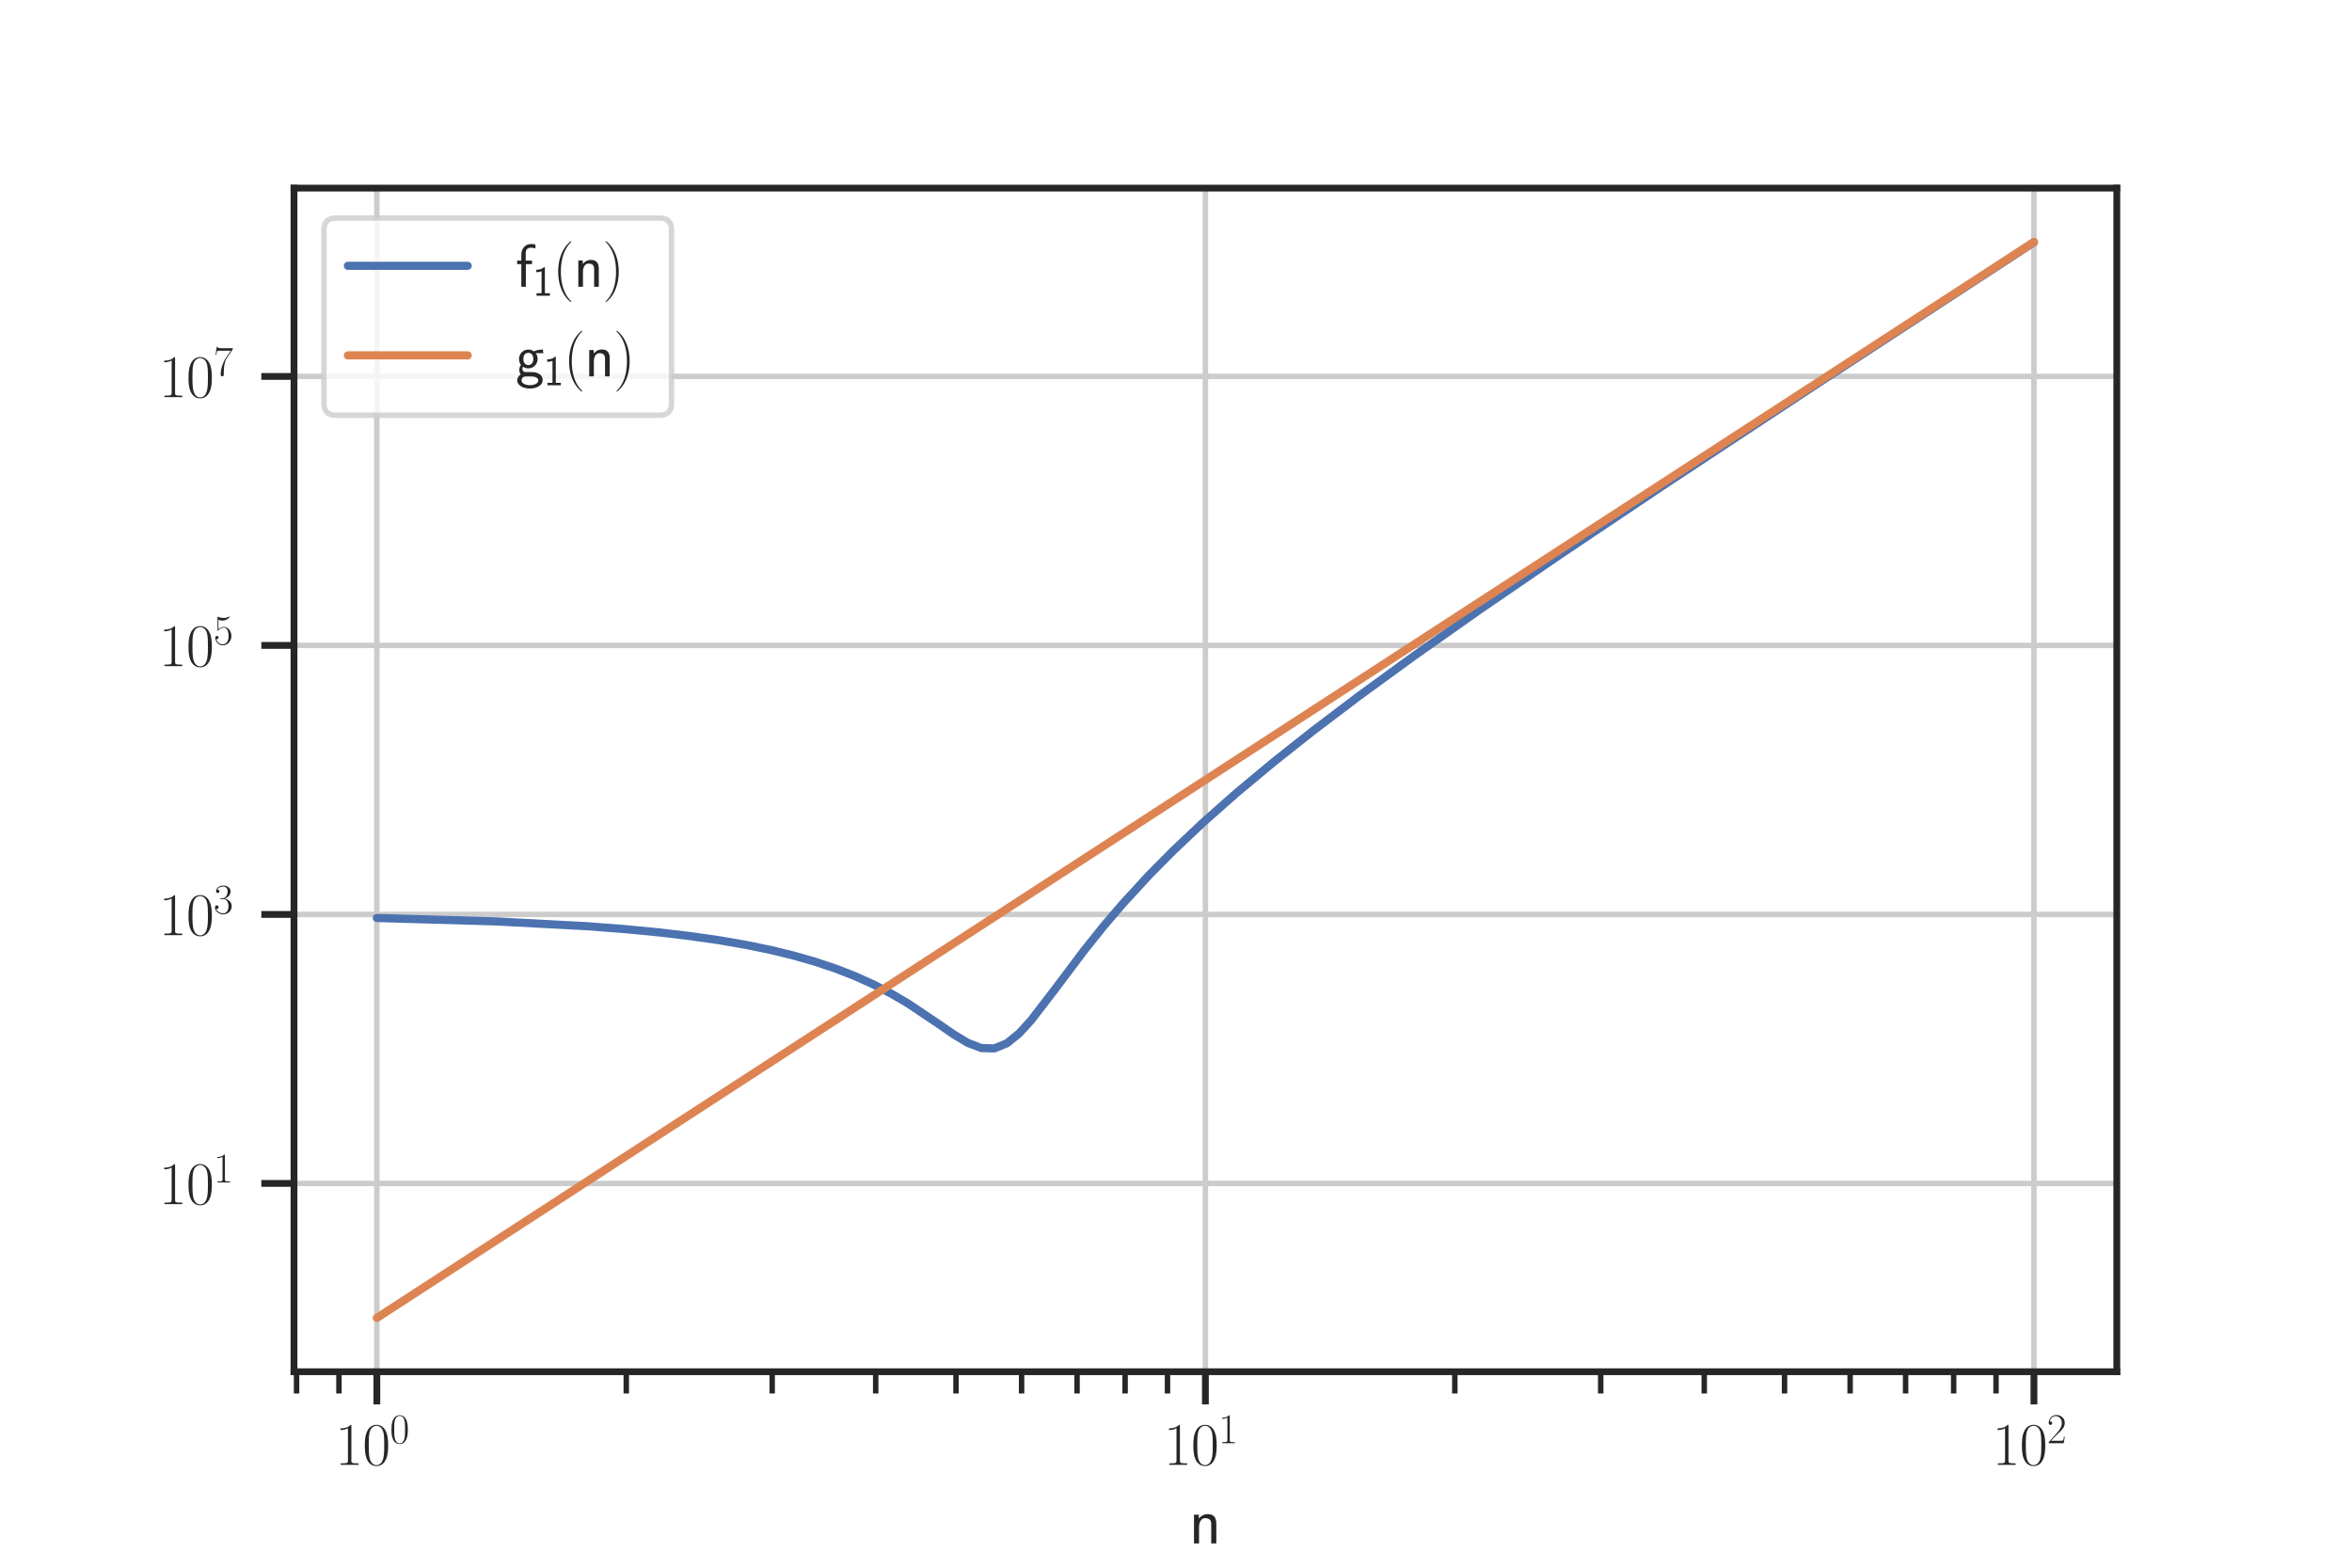 <?xml version="1.0" encoding="utf-8" standalone="no"?>
<!DOCTYPE svg PUBLIC "-//W3C//DTD SVG 1.1//EN"
  "http://www.w3.org/Graphics/SVG/1.1/DTD/svg11.dtd">
<svg height="288pt" version="1.1" viewBox="0 0 432 288" width="432pt" xmlns="http://www.w3.org/2000/svg" xmlns:xlink="http://www.w3.org/1999/xlink">
 <defs>
  <style type="text/css">*{stroke-linecap:butt;stroke-linejoin:round;}</style>
 </defs>
 <g id="figure_1">
  <g id="patch_1">
   <path d="M 0 288 
L 432 288 
L 432 0 
L 0 0 
z
" style="fill:#ffffff;"/>
  </g>
  <g id="axes_1">
   <g id="patch_2">
    <path d="M 54 252 
L 388.8 252 
L 388.8 34.56 
L 54 34.56 
z
" style="fill:#ffffff;"/>
   </g>
   <g id="matplotlib.axis_1">
    <g id="xtick_1">
     <g id="line2d_1">
      <path clip-path="url(#p5271f7866f)" d="M 69.218 252 
L 69.218 34.56 
" style="fill:none;stroke:#cccccc;stroke-linecap:round;"/>
     </g>
     <g id="line2d_2">
      <defs>
       <path d="M 0 0 
L 0 6 
" id="m7a57ac969f" style="stroke:#262626;stroke-width:1.25;"/>
      </defs>
      <g>
       <use style="fill:#262626;stroke:#262626;stroke-width:1.25;" x="69.218" xlink:href="#m7a57ac969f" y="252"/>
      </g>
     </g>
     <g id="text_1">
      <!-- $\mathdefault{10^{0}}$ -->
      <g style="fill:#262626;" transform="translate(61.555 269.11)scale(0.11 -0.11)">
       <defs>
        <path d="M 1702 4058 
C 1702 4192 1696 4192 1606 4192 
C 1357 3916 979 3827 621 3827 
C 602 3827 570 3827 563 3808 
C 557 3795 557 3782 557 3648 
C 755 3648 1088 3686 1344 3839 
L 1344 461 
C 1344 236 1331 160 781 160 
L 589 160 
L 589 0 
C 896 0 1216 0 1523 0 
C 1830 0 2150 0 2458 0 
L 2458 160 
L 2266 160 
C 1715 160 1702 230 1702 458 
L 1702 4058 
z
" id="CMR17-31" transform="scale(0.016)"/>
        <path d="M 2688 2025 
C 2688 2416 2682 3080 2413 3591 
C 2176 4039 1798 4198 1466 4198 
C 1158 4198 768 4058 525 3597 
C 269 3118 243 2524 243 2025 
C 243 1661 250 1106 448 619 
C 723 -39 1216 -128 1466 -128 
C 1760 -128 2208 -7 2470 600 
C 2662 1042 2688 1559 2688 2025 
z
M 1466 -26 
C 1056 -26 813 325 723 812 
C 653 1188 653 1738 653 2096 
C 653 2588 653 2997 736 3387 
C 858 3929 1216 4096 1466 4096 
C 1728 4096 2067 3923 2189 3400 
C 2272 3036 2278 2607 2278 2096 
C 2278 1680 2278 1169 2202 792 
C 2067 95 1690 -26 1466 -26 
z
" id="CMR17-30" transform="scale(0.016)"/>
       </defs>
       <use transform="scale(0.996)" xlink:href="#CMR17-31"/>
       <use transform="translate(45.69 0)scale(0.996)" xlink:href="#CMR17-30"/>
       <use transform="translate(91.381 36.154)scale(0.697)" xlink:href="#CMR17-30"/>
      </g>
     </g>
    </g>
    <g id="xtick_2">
     <g id="line2d_3">
      <path clip-path="url(#p5271f7866f)" d="M 221.4 252 
L 221.4 34.56 
" style="fill:none;stroke:#cccccc;stroke-linecap:round;"/>
     </g>
     <g id="line2d_4">
      <g>
       <use style="fill:#262626;stroke:#262626;stroke-width:1.25;" x="221.4" xlink:href="#m7a57ac969f" y="252"/>
      </g>
     </g>
     <g id="text_2">
      <!-- $\mathdefault{10^{1}}$ -->
      <g style="fill:#262626;" transform="translate(213.736 269.11)scale(0.11 -0.11)">
       <use transform="scale(0.996)" xlink:href="#CMR17-31"/>
       <use transform="translate(45.69 0)scale(0.996)" xlink:href="#CMR17-30"/>
       <use transform="translate(91.381 36.154)scale(0.697)" xlink:href="#CMR17-31"/>
      </g>
     </g>
    </g>
    <g id="xtick_3">
     <g id="line2d_5">
      <path clip-path="url(#p5271f7866f)" d="M 373.582 252 
L 373.582 34.56 
" style="fill:none;stroke:#cccccc;stroke-linecap:round;"/>
     </g>
     <g id="line2d_6">
      <g>
       <use style="fill:#262626;stroke:#262626;stroke-width:1.25;" x="373.582" xlink:href="#m7a57ac969f" y="252"/>
      </g>
     </g>
     <g id="text_3">
      <!-- $\mathdefault{10^{2}}$ -->
      <g style="fill:#262626;" transform="translate(365.918 269.11)scale(0.11 -0.11)">
       <defs>
        <path d="M 2669 989 
L 2554 989 
C 2490 536 2438 459 2413 420 
C 2381 369 1920 369 1830 369 
L 602 369 
C 832 619 1280 1072 1824 1597 
C 2214 1967 2669 2402 2669 3035 
C 2669 3790 2067 4224 1395 4224 
C 691 4224 262 3604 262 3030 
C 262 2780 448 2748 525 2748 
C 589 2748 781 2787 781 3010 
C 781 3207 614 3264 525 3264 
C 486 3264 448 3258 422 3245 
C 544 3790 915 4058 1306 4058 
C 1862 4058 2227 3617 2227 3035 
C 2227 2479 1901 2000 1536 1584 
L 262 146 
L 262 0 
L 2515 0 
L 2669 989 
z
" id="CMR17-32" transform="scale(0.016)"/>
       </defs>
       <use transform="scale(0.996)" xlink:href="#CMR17-31"/>
       <use transform="translate(45.69 0)scale(0.996)" xlink:href="#CMR17-30"/>
       <use transform="translate(91.381 36.154)scale(0.697)" xlink:href="#CMR17-32"/>
      </g>
     </g>
    </g>
    <g id="xtick_4">
     <g id="line2d_7">
      <defs>
       <path d="M 0 0 
L 0 4 
" id="mf00966f000" style="stroke:#262626;"/>
      </defs>
      <g>
       <use style="fill:#262626;stroke:#262626;" x="54.47" xlink:href="#mf00966f000" y="252"/>
      </g>
     </g>
    </g>
    <g id="xtick_5">
     <g id="line2d_8">
      <g>
       <use style="fill:#262626;stroke:#262626;" x="62.255" xlink:href="#mf00966f000" y="252"/>
      </g>
     </g>
    </g>
    <g id="xtick_6">
     <g id="line2d_9">
      <g>
       <use style="fill:#262626;stroke:#262626;" x="115.029" xlink:href="#mf00966f000" y="252"/>
      </g>
     </g>
    </g>
    <g id="xtick_7">
     <g id="line2d_10">
      <g>
       <use style="fill:#262626;stroke:#262626;" x="141.827" xlink:href="#mf00966f000" y="252"/>
      </g>
     </g>
    </g>
    <g id="xtick_8">
     <g id="line2d_11">
      <g>
       <use style="fill:#262626;stroke:#262626;" x="160.841" xlink:href="#mf00966f000" y="252"/>
      </g>
     </g>
    </g>
    <g id="xtick_9">
     <g id="line2d_12">
      <g>
       <use style="fill:#262626;stroke:#262626;" x="175.589" xlink:href="#mf00966f000" y="252"/>
      </g>
     </g>
    </g>
    <g id="xtick_10">
     <g id="line2d_13">
      <g>
       <use style="fill:#262626;stroke:#262626;" x="187.639" xlink:href="#mf00966f000" y="252"/>
      </g>
     </g>
    </g>
    <g id="xtick_11">
     <g id="line2d_14">
      <g>
       <use style="fill:#262626;stroke:#262626;" x="197.827" xlink:href="#mf00966f000" y="252"/>
      </g>
     </g>
    </g>
    <g id="xtick_12">
     <g id="line2d_15">
      <g>
       <use style="fill:#262626;stroke:#262626;" x="206.652" xlink:href="#mf00966f000" y="252"/>
      </g>
     </g>
    </g>
    <g id="xtick_13">
     <g id="line2d_16">
      <g>
       <use style="fill:#262626;stroke:#262626;" x="214.437" xlink:href="#mf00966f000" y="252"/>
      </g>
     </g>
    </g>
    <g id="xtick_14">
     <g id="line2d_17">
      <g>
       <use style="fill:#262626;stroke:#262626;" x="267.211" xlink:href="#mf00966f000" y="252"/>
      </g>
     </g>
    </g>
    <g id="xtick_15">
     <g id="line2d_18">
      <g>
       <use style="fill:#262626;stroke:#262626;" x="294.009" xlink:href="#mf00966f000" y="252"/>
      </g>
     </g>
    </g>
    <g id="xtick_16">
     <g id="line2d_19">
      <g>
       <use style="fill:#262626;stroke:#262626;" x="313.023" xlink:href="#mf00966f000" y="252"/>
      </g>
     </g>
    </g>
    <g id="xtick_17">
     <g id="line2d_20">
      <g>
       <use style="fill:#262626;stroke:#262626;" x="327.771" xlink:href="#mf00966f000" y="252"/>
      </g>
     </g>
    </g>
    <g id="xtick_18">
     <g id="line2d_21">
      <g>
       <use style="fill:#262626;stroke:#262626;" x="339.82" xlink:href="#mf00966f000" y="252"/>
      </g>
     </g>
    </g>
    <g id="xtick_19">
     <g id="line2d_22">
      <g>
       <use style="fill:#262626;stroke:#262626;" x="350.009" xlink:href="#mf00966f000" y="252"/>
      </g>
     </g>
    </g>
    <g id="xtick_20">
     <g id="line2d_23">
      <g>
       <use style="fill:#262626;stroke:#262626;" x="358.834" xlink:href="#mf00966f000" y="252"/>
      </g>
     </g>
    </g>
    <g id="xtick_21">
     <g id="line2d_24">
      <g>
       <use style="fill:#262626;stroke:#262626;" x="366.618" xlink:href="#mf00966f000" y="252"/>
      </g>
     </g>
    </g>
    <g id="text_4">
     <!-- n -->
     <g style="fill:#262626;" transform="translate(218.397 283.543)scale(0.12 -0.12)">
      <defs>
       <path d="M 2618 1877 
C 2618 2283 2522 2816 1798 2816 
C 1389 2816 1120 2606 941 2389 
L 941 2758 
L 474 2758 
L 474 0 
L 960 0 
L 960 1559 
C 960 1964 1114 2428 1549 2428 
C 2112 2428 2131 2048 2131 1829 
L 2131 0 
L 2618 0 
L 2618 1877 
z
" id="CMSS17-6e" transform="scale(0.016)"/>
      </defs>
      <use transform="scale(0.996)" xlink:href="#CMSS17-6e"/>
     </g>
    </g>
   </g>
   <g id="matplotlib.axis_2">
    <g id="ytick_1">
     <g id="line2d_25">
      <path clip-path="url(#p5271f7866f)" d="M 54 217.407 
L 388.8 217.407 
" style="fill:none;stroke:#cccccc;stroke-linecap:round;"/>
     </g>
     <g id="line2d_26">
      <defs>
       <path d="M 0 0 
L -6 0 
" id="m2b5d6fdc5f" style="stroke:#262626;stroke-width:1.25;"/>
      </defs>
      <g>
       <use style="fill:#262626;stroke:#262626;stroke-width:1.25;" x="54" xlink:href="#m2b5d6fdc5f" y="217.407"/>
      </g>
     </g>
     <g id="text_5">
      <!-- $\mathdefault{10^{1}}$ -->
      <g style="fill:#262626;" transform="translate(29.173 221.212)scale(0.11 -0.11)">
       <use transform="scale(0.996)" xlink:href="#CMR17-31"/>
       <use transform="translate(45.69 0)scale(0.996)" xlink:href="#CMR17-30"/>
       <use transform="translate(91.381 36.154)scale(0.697)" xlink:href="#CMR17-31"/>
      </g>
     </g>
    </g>
    <g id="ytick_2">
     <g id="line2d_27">
      <path clip-path="url(#p5271f7866f)" d="M 54 167.989 
L 388.8 167.989 
" style="fill:none;stroke:#cccccc;stroke-linecap:round;"/>
     </g>
     <g id="line2d_28">
      <g>
       <use style="fill:#262626;stroke:#262626;stroke-width:1.25;" x="54" xlink:href="#m2b5d6fdc5f" y="167.989"/>
      </g>
     </g>
     <g id="text_6">
      <!-- $\mathdefault{10^{3}}$ -->
      <g style="fill:#262626;" transform="translate(29.173 171.794)scale(0.11 -0.11)">
       <defs>
        <path d="M 1414 2157 
C 1984 2157 2234 1662 2234 1090 
C 2234 320 1824 25 1453 25 
C 1114 25 563 194 390 693 
C 422 680 454 680 486 680 
C 640 680 755 782 755 948 
C 755 1133 614 1216 486 1216 
C 378 1216 211 1165 211 926 
C 211 335 787 -128 1466 -128 
C 2176 -128 2720 430 2720 1085 
C 2720 1707 2208 2157 1600 2227 
C 2086 2328 2554 2756 2554 3329 
C 2554 3820 2048 4179 1472 4179 
C 890 4179 378 3829 378 3329 
C 378 3110 544 3072 627 3072 
C 762 3072 877 3155 877 3321 
C 877 3486 762 3569 627 3569 
C 602 3569 570 3569 544 3557 
C 730 3959 1235 4032 1459 4032 
C 1683 4032 2106 3925 2106 3320 
C 2106 3143 2080 2828 1862 2550 
C 1670 2304 1453 2304 1242 2284 
C 1210 2284 1062 2269 1037 2269 
C 992 2263 966 2257 966 2208 
C 966 2163 973 2157 1101 2157 
L 1414 2157 
z
" id="CMR17-33" transform="scale(0.016)"/>
       </defs>
       <use transform="scale(0.996)" xlink:href="#CMR17-31"/>
       <use transform="translate(45.69 0)scale(0.996)" xlink:href="#CMR17-30"/>
       <use transform="translate(91.381 36.154)scale(0.697)" xlink:href="#CMR17-33"/>
      </g>
     </g>
    </g>
    <g id="ytick_3">
     <g id="line2d_29">
      <path clip-path="url(#p5271f7866f)" d="M 54 118.571 
L 388.8 118.571 
" style="fill:none;stroke:#cccccc;stroke-linecap:round;"/>
     </g>
     <g id="line2d_30">
      <g>
       <use style="fill:#262626;stroke:#262626;stroke-width:1.25;" x="54" xlink:href="#m2b5d6fdc5f" y="118.571"/>
      </g>
     </g>
     <g id="text_7">
      <!-- $\mathdefault{10^{5}}$ -->
      <g style="fill:#262626;" transform="translate(29.173 122.376)scale(0.11 -0.11)">
       <defs>
        <path d="M 730 3692 
C 794 3666 1056 3584 1325 3584 
C 1920 3584 2246 3911 2432 4100 
C 2432 4157 2432 4192 2394 4192 
C 2387 4192 2374 4192 2323 4163 
C 2099 4058 1837 3973 1517 3973 
C 1325 3973 1037 3999 723 4139 
C 653 4171 640 4171 634 4171 
C 602 4171 595 4164 595 4037 
L 595 2203 
C 595 2089 595 2057 659 2057 
C 691 2057 704 2070 736 2114 
C 941 2401 1222 2522 1542 2522 
C 1766 2522 2246 2382 2246 1289 
C 2246 1085 2246 715 2054 421 
C 1894 159 1645 25 1370 25 
C 947 25 518 320 403 814 
C 429 807 480 795 506 795 
C 589 795 749 840 749 1038 
C 749 1210 627 1280 506 1280 
C 358 1280 262 1190 262 1011 
C 262 454 704 -128 1382 -128 
C 2042 -128 2669 440 2669 1264 
C 2669 2030 2170 2624 1549 2624 
C 1222 2624 947 2503 730 2274 
L 730 3692 
z
" id="CMR17-35" transform="scale(0.016)"/>
       </defs>
       <use transform="scale(0.996)" xlink:href="#CMR17-31"/>
       <use transform="translate(45.69 0)scale(0.996)" xlink:href="#CMR17-30"/>
       <use transform="translate(91.381 36.154)scale(0.697)" xlink:href="#CMR17-35"/>
      </g>
     </g>
    </g>
    <g id="ytick_4">
     <g id="line2d_31">
      <path clip-path="url(#p5271f7866f)" d="M 54 69.153 
L 388.8 69.153 
" style="fill:none;stroke:#cccccc;stroke-linecap:round;"/>
     </g>
     <g id="line2d_32">
      <g>
       <use style="fill:#262626;stroke:#262626;stroke-width:1.25;" x="54" xlink:href="#m2b5d6fdc5f" y="69.153"/>
      </g>
     </g>
     <g id="text_8">
      <!-- $\mathdefault{10^{7}}$ -->
      <g style="fill:#262626;" transform="translate(29.173 72.958)scale(0.11 -0.11)">
       <defs>
        <path d="M 2886 3941 
L 2886 4081 
L 1382 4081 
C 634 4081 621 4165 595 4288 
L 480 4288 
L 294 3094 
L 410 3094 
C 429 3215 474 3540 550 3661 
C 589 3712 1062 3712 1171 3712 
L 2579 3712 
L 1869 2661 
C 1395 1954 1069 999 1069 165 
C 1069 89 1069 -128 1299 -128 
C 1530 -128 1530 89 1530 171 
L 1530 465 
C 1530 1508 1709 2196 2003 2636 
L 2886 3941 
z
" id="CMR17-37" transform="scale(0.016)"/>
       </defs>
       <use transform="scale(0.996)" xlink:href="#CMR17-31"/>
       <use transform="translate(45.69 0)scale(0.996)" xlink:href="#CMR17-30"/>
       <use transform="translate(91.381 36.154)scale(0.697)" xlink:href="#CMR17-37"/>
      </g>
     </g>
    </g>
   </g>
   <g id="line2d_33">
    <path clip-path="url(#p5271f7866f)" d="M 69.218 168.642 
L 91.305 169.279 
L 107.83 170.154 
L 114.764 170.688 
L 121.039 171.291 
L 126.77 171.968 
L 132.043 172.725 
L 136.926 173.567 
L 141.473 174.502 
L 145.728 175.537 
L 149.725 176.681 
L 153.494 177.944 
L 157.059 179.334 
L 160.442 180.859 
L 163.661 182.522 
L 166.729 184.318 
L 172.47 188.164 
L 175.164 190.024 
L 177.752 191.583 
L 180.242 192.54 
L 182.642 192.602 
L 184.958 191.655 
L 187.196 189.843 
L 189.36 187.468 
L 193.487 182.111 
L 199.231 174.476 
L 202.8 170.03 
L 206.187 166.069 
L 210.962 160.868 
L 215.415 156.361 
L 220.921 151.154 
L 227.216 145.589 
L 234.054 139.895 
L 241.23 134.216 
L 249.44 127.993 
L 259.746 120.482 
L 271.791 111.997 
L 286.534 101.892 
L 305.908 88.899 
L 333.065 70.978 
L 373.582 44.508 
L 373.582 44.508 
" style="fill:none;stroke:#4c72b0;stroke-linecap:round;stroke-width:1.5;"/>
   </g>
   <g id="line2d_34">
    <path clip-path="url(#p5271f7866f)" d="M 69.218 242.116 
L 373.582 44.444 
L 373.582 44.444 
" style="fill:none;stroke:#dd8452;stroke-linecap:round;stroke-width:1.5;"/>
   </g>
   <g id="patch_3">
    <path d="M 54 252 
L 54 34.56 
" style="fill:none;stroke:#262626;stroke-linecap:square;stroke-linejoin:miter;stroke-width:1.25;"/>
   </g>
   <g id="patch_4">
    <path d="M 388.8 252 
L 388.8 34.56 
" style="fill:none;stroke:#262626;stroke-linecap:square;stroke-linejoin:miter;stroke-width:1.25;"/>
   </g>
   <g id="patch_5">
    <path d="M 54 252 
L 388.8 252 
" style="fill:none;stroke:#262626;stroke-linecap:square;stroke-linejoin:miter;stroke-width:1.25;"/>
   </g>
   <g id="patch_6">
    <path d="M 54 34.56 
L 388.8 34.56 
" style="fill:none;stroke:#262626;stroke-linecap:square;stroke-linejoin:miter;stroke-width:1.25;"/>
   </g>
   <g id="legend_1">
    <g id="patch_7">
     <path d="M 61.7 76.278 
L 121.139 76.278 
Q 123.339 76.278 123.339 74.078 
L 123.339 42.26 
Q 123.339 40.06 121.139 40.06 
L 61.7 40.06 
Q 59.5 40.06 59.5 42.26 
L 59.5 74.078 
Q 59.5 76.278 61.7 76.278 
z
" style="fill:#ffffff;opacity:0.8;stroke:#cccccc;stroke-linejoin:miter;"/>
    </g>
    <g id="line2d_35">
     <path d="M 63.9 48.829 
L 85.9 48.829 
" style="fill:none;stroke:#4c72b0;stroke-linecap:round;stroke-width:1.5;"/>
    </g>
    <g id="line2d_36"/>
    <g id="text_9">
     <!-- $\sf f_1(n)$ -->
     <g style="fill:#262626;" transform="translate(94.7 52.679)scale(0.11 -0.11)">
      <defs>
       <path d="M 1075 2368 
L 1722 2368 
L 1722 2737 
L 1062 2737 
L 1062 3559 
C 1062 4014 1408 4092 1606 4092 
C 1670 4092 1850 4092 2080 4009 
L 2080 4429 
C 1933 4461 1754 4480 1613 4480 
C 1018 4480 602 3993 602 3359 
L 602 2737 
L 160 2737 
L 160 2368 
L 602 2368 
L 602 0 
L 1075 0 
L 1075 2368 
z
" id="CMSS17-66" transform="scale(0.016)"/>
       <path d="M 1818 4288 
L 1696 4288 
C 1350 3940 947 3890 538 3890 
L 538 3520 
C 723 3520 1024 3520 1325 3667 
L 1325 369 
L 570 369 
L 570 0 
L 2573 0 
L 2573 369 
L 1818 369 
L 1818 4288 
z
" id="CMSS17-31" transform="scale(0.016)"/>
       <path d="M 1958 -1561 
C 1958 -1555 1958 -1542 1939 -1523 
C 1645 -1224 858 -407 858 1581 
C 858 3569 1632 4379 1946 4697 
C 1946 4704 1958 4717 1958 4736 
C 1958 4755 1939 4768 1914 4768 
C 1843 4768 1299 4296 986 3594 
C 666 2887 576 2199 576 1588 
C 576 1128 621 351 1005 -471 
C 1312 -1135 1837 -1600 1914 -1600 
C 1946 -1600 1958 -1587 1958 -1561 
z
" id="CMR17-28" transform="scale(0.016)"/>
       <path d="M 1683 1581 
C 1683 2040 1638 2817 1254 3639 
C 947 4303 422 4768 346 4768 
C 326 4768 301 4761 301 4729 
C 301 4717 307 4710 314 4697 
C 621 4378 1402 3568 1402 1584 
C 1402 -407 627 -1217 314 -1537 
C 307 -1549 301 -1556 301 -1568 
C 301 -1600 326 -1600 346 -1600 
C 416 -1600 960 -1128 1274 -426 
C 1594 281 1683 969 1683 1581 
z
" id="CMR17-29" transform="scale(0.016)"/>
      </defs>
      <use transform="scale(0.996)" xlink:href="#CMSS17-66"/>
      <use transform="translate(28.627 -14.944)scale(0.697)" xlink:href="#CMSS17-31"/>
      <use transform="translate(61.915 0)scale(0.996)" xlink:href="#CMR17-28"/>
      <use transform="translate(97.196 0)scale(0.996)" xlink:href="#CMSS17-6e"/>
      <use transform="translate(145.401 0)scale(0.996)" xlink:href="#CMR17-29"/>
     </g>
    </g>
    <g id="line2d_37">
     <path d="M 63.9 65.288 
L 85.9 65.288 
" style="fill:none;stroke:#dd8452;stroke-linecap:round;stroke-width:1.5;"/>
    </g>
    <g id="line2d_38"/>
    <g id="text_10">
     <!-- $\sf g_1(n)$ -->
     <g style="fill:#262626;" transform="translate(94.7 69.138)scale(0.11 -0.11)">
      <defs>
       <path d="M 2848 2808 
C 2483 2808 2170 2738 1914 2617 
C 1702 2777 1485 2808 1338 2808 
C 781 2808 358 2349 358 1814 
C 358 1468 550 1207 563 1195 
C 448 1035 384 863 384 672 
C 384 448 474 289 544 200 
C 211 -3 166 -314 166 -435 
C 166 -898 749 -1280 1498 -1280 
C 2253 -1280 2835 -898 2835 -428 
C 2835 448 1856 448 1587 448 
L 1069 448 
C 973 448 717 448 717 791 
C 717 921 774 1004 781 1010 
C 877 940 1075 832 1338 832 
C 1869 832 2310 1278 2310 1827 
C 2310 2132 2170 2355 2112 2432 
L 2131 2432 
C 2150 2432 2419 2432 2515 2432 
C 2720 2432 2739 2429 2918 2419 
L 2848 2808 
z
M 1338 1182 
C 1120 1182 813 1315 813 1823 
C 813 2375 1165 2464 1331 2464 
C 1549 2464 1856 2331 1856 1823 
C 1856 1271 1504 1182 1338 1182 
z
M 1581 -10 
C 1734 -10 2381 -10 2381 -442 
C 2381 -714 1984 -929 1504 -929 
C 1018 -929 621 -720 621 -435 
C 621 -403 621 -10 1062 -10 
L 1581 -10 
z
" id="CMSS17-67" transform="scale(0.016)"/>
      </defs>
      <use transform="scale(0.996)" xlink:href="#CMSS17-67"/>
      <use transform="translate(46.844 -14.944)scale(0.697)" xlink:href="#CMSS17-31"/>
      <use transform="translate(80.132 0)scale(0.996)" xlink:href="#CMR17-28"/>
      <use transform="translate(115.413 0)scale(0.996)" xlink:href="#CMSS17-6e"/>
      <use transform="translate(163.618 0)scale(0.996)" xlink:href="#CMR17-29"/>
     </g>
    </g>
   </g>
  </g>
 </g>
 <defs>
  <clipPath id="p5271f7866f">
   <rect height="217.44" width="334.8" x="54" y="34.56"/>
  </clipPath>
 </defs>
</svg>
